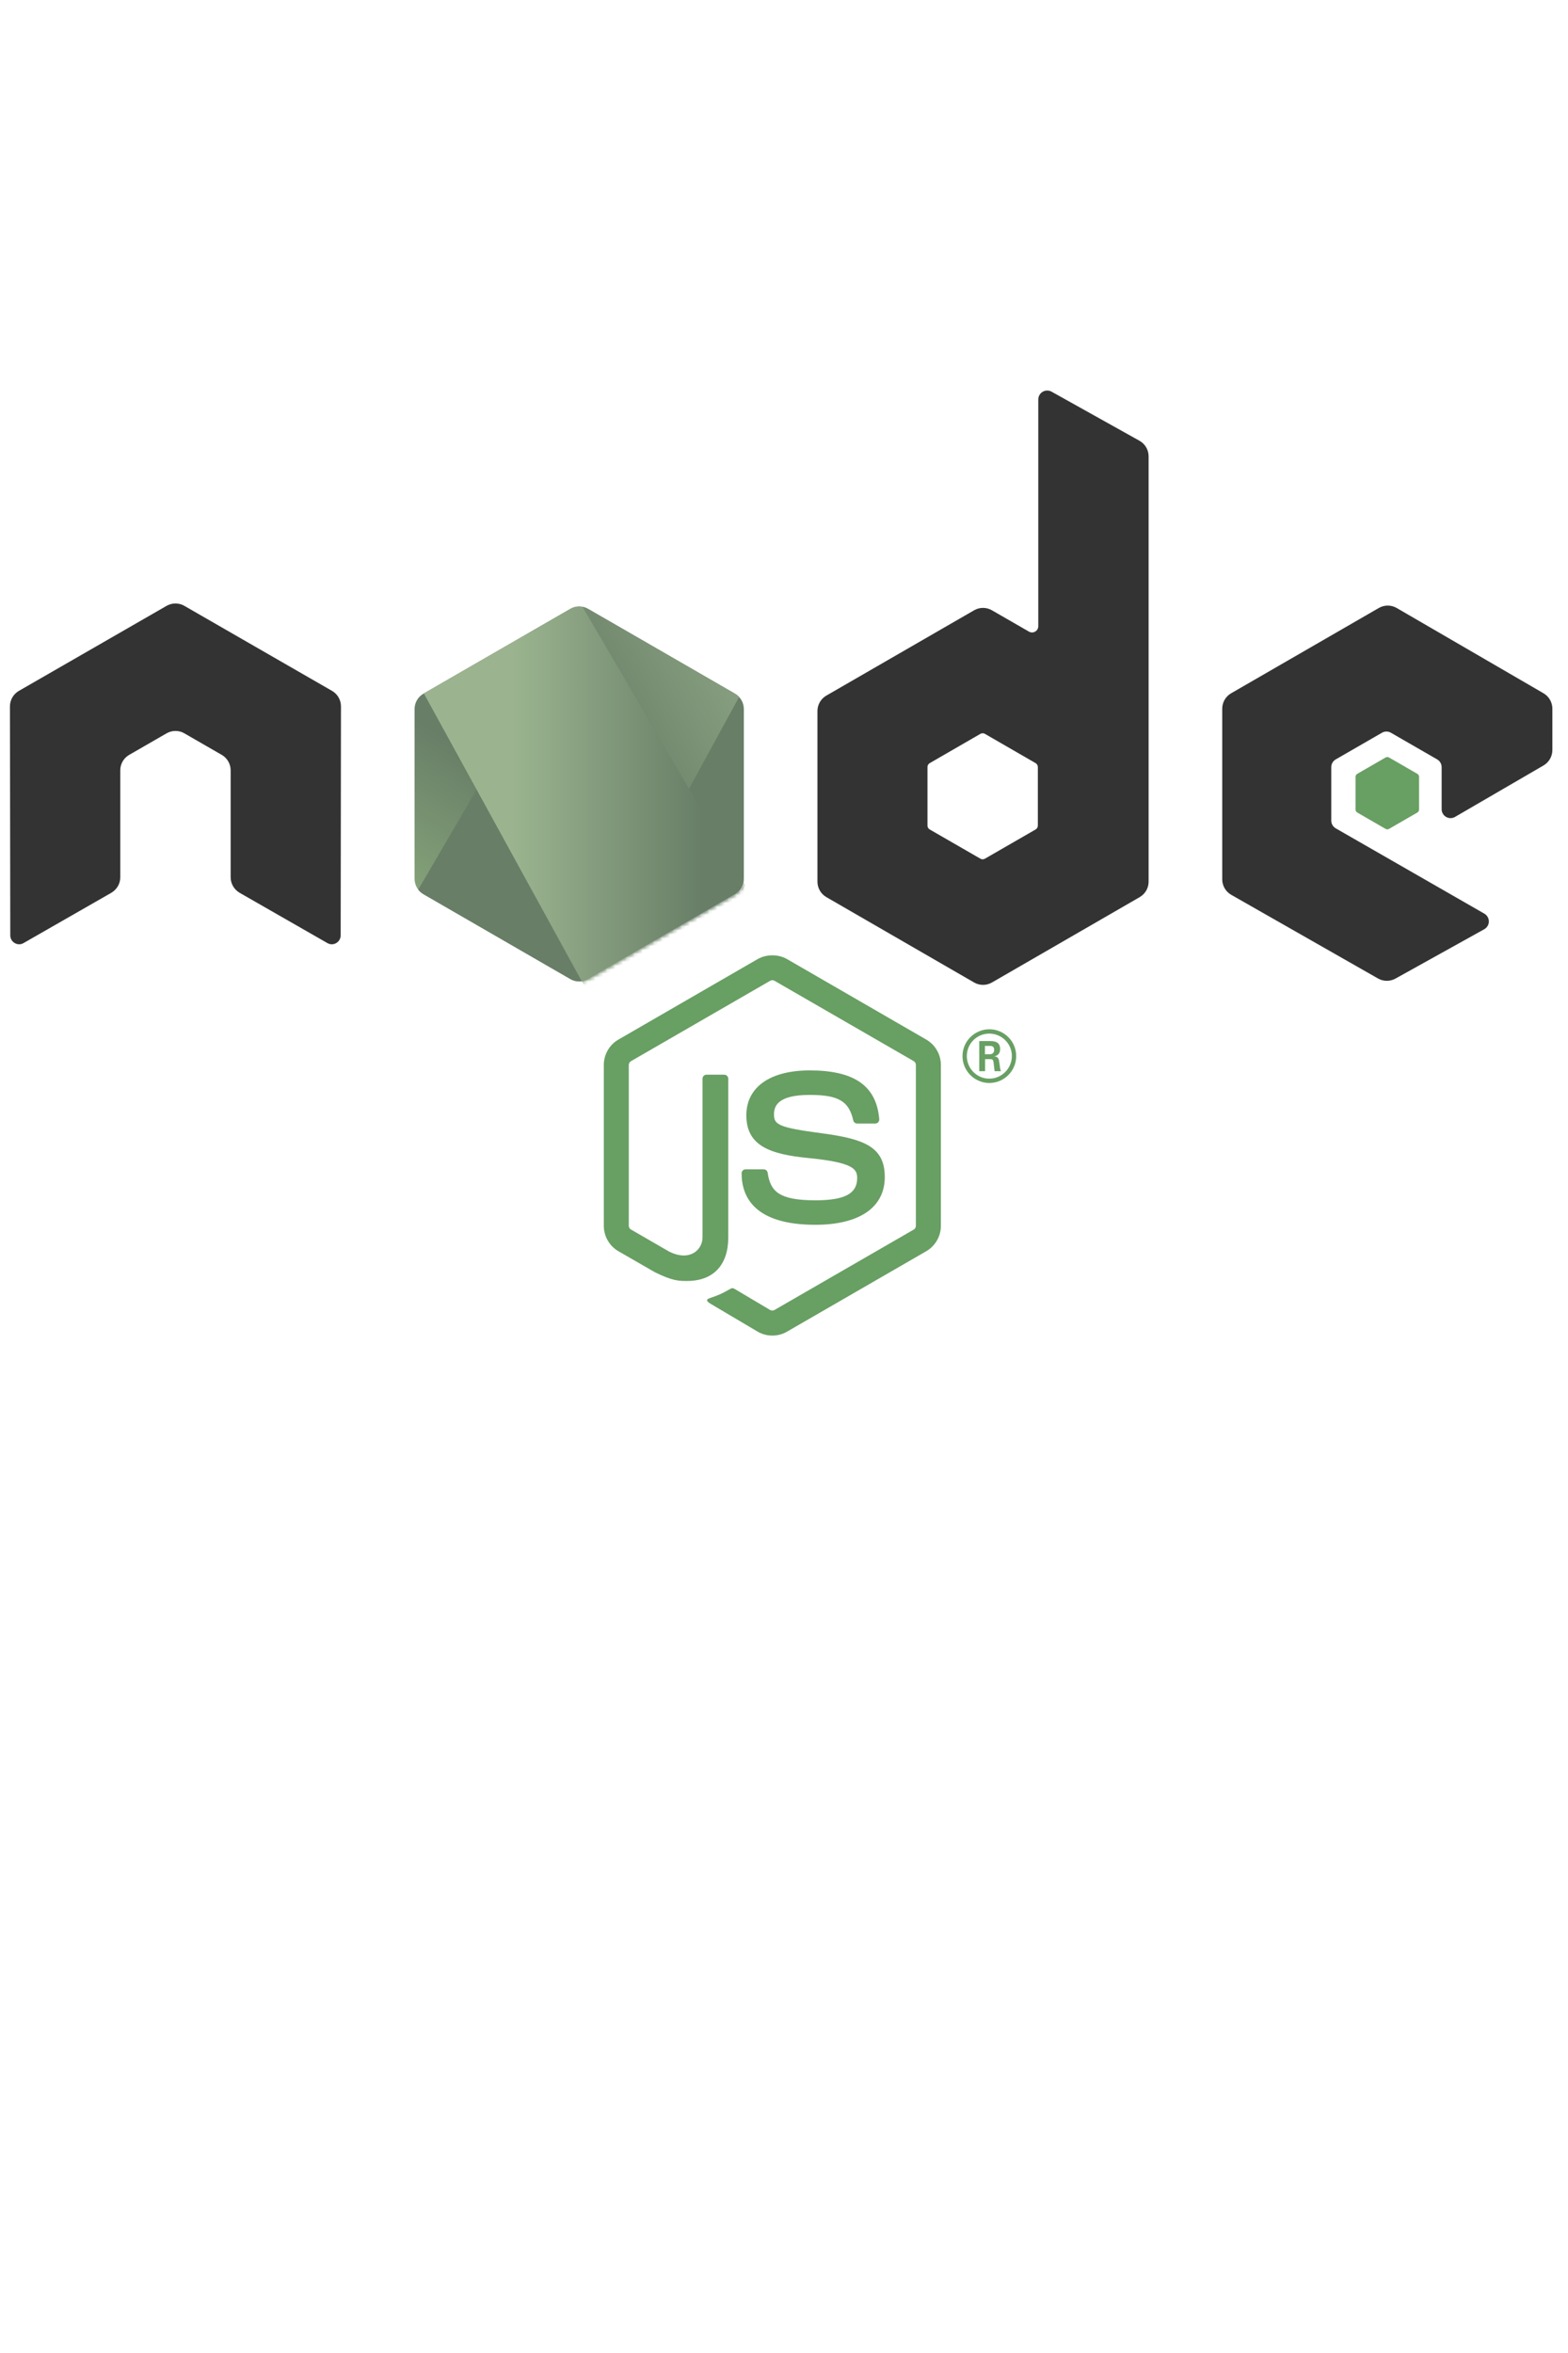 <?xml version="1.0" encoding="UTF-8"?>
<svg width="400px" height="600px" viewBox="0 0 400 600" version="1.1" xmlns="http://www.w3.org/2000/svg" xmlns:xlink="http://www.w3.org/1999/xlink">
    <!-- Generator: Sketch 42 (36781) - http://www.bohemiancoding.com/sketch -->
    <title>nodejs</title>
    <desc>Created with Sketch.</desc>
    <defs>
        <path d="M40.054,95.523 L2.578,73.895 C1.177,73.087 0.314,71.593 0.314,69.975 L0.314,26.688 C0.314,25.071 1.177,23.578 2.577,22.768 L40.053,1.123 C41.455,0.315 43.18,0.315 44.581,1.123 L82.049,22.768 C83.449,23.578 84.311,25.071 84.311,26.688 L84.311,69.977 C84.311,71.593 83.449,73.087 82.047,73.895 L44.58,95.523 C43.88,95.926 43.098,96.129 42.317,96.129 C41.535,96.129 40.754,95.926 40.054,95.523" id="path-1"></path>
        <linearGradient x1="-4418.47%" y1="16.568%" x2="5323.229%" y2="16.568%" id="linearGradient-3">
            <stop stop-color="#9BB48F" offset="0%"></stop>
            <stop stop-color="#9BB48F" offset="9.192%"></stop>
            <stop stop-color="#9BB48F" offset="30.263%"></stop>
            <stop stop-color="#687E67" offset="86.244%"></stop>
            <stop stop-color="#687E67" offset="100%"></stop>
        </linearGradient>
        <path d="M40.054,95.523 L2.578,73.895 C1.177,73.087 0.314,71.593 0.314,69.975 L0.314,26.688 C0.314,25.071 1.177,23.578 2.577,22.768 L40.053,1.123 C41.455,0.315 43.18,0.315 44.581,1.123 L82.049,22.768 C83.449,23.578 84.311,25.071 84.311,26.688 L84.311,69.977 C84.311,71.593 83.449,73.087 82.047,73.895 L44.58,95.523 C43.88,95.926 43.098,96.129 42.317,96.129 C41.535,96.129 40.754,95.926 40.054,95.523" id="path-4"></path>
        <linearGradient x1="-9713.77%" y1="31.987%" x2="27.929%" y2="31.987%" id="linearGradient-6">
            <stop stop-color="#9BB48F" offset="0%"></stop>
            <stop stop-color="#9BB48F" offset="9.192%"></stop>
            <stop stop-color="#9BB48F" offset="30.263%"></stop>
            <stop stop-color="#687E67" offset="86.244%"></stop>
            <stop stop-color="#687E67" offset="100%"></stop>
        </linearGradient>
        <polygon id="path-7" points="0 533.68 533.68 533.68 533.68 0 0 0"></polygon>
        <linearGradient x1="68.141%" y1="82.52%" x2="27.833%" y2="10.281%" id="linearGradient-9">
            <stop stop-color="#687E67" offset="0%"></stop>
            <stop stop-color="#687E67" offset="52.88%"></stop>
            <stop stop-color="#83A178" offset="100%"></stop>
        </linearGradient>
        <linearGradient x1="43.204%" y1="44.778%" x2="159.268%" y2="118.3%" id="linearGradient-10">
            <stop stop-color="#687E67" offset="0%"></stop>
            <stop stop-color="#687E67" offset="13.756%"></stop>
            <stop stop-color="#9BB48F" offset="69.737%"></stop>
            <stop stop-color="#9BB48F" offset="90.808%"></stop>
            <stop stop-color="#9BB48F" offset="100%"></stop>
        </linearGradient>
        <linearGradient x1="-4.533%" y1="49.998%" x2="101.719%" y2="49.998%" id="linearGradient-11">
            <stop stop-color="#9BB48F" offset="0%"></stop>
            <stop stop-color="#9BB48F" offset="9.192%"></stop>
            <stop stop-color="#9BB48F" offset="30.263%"></stop>
            <stop stop-color="#687E67" offset="86.244%"></stop>
            <stop stop-color="#687E67" offset="100%"></stop>
        </linearGradient>
        <path d="M40.054,95.523 L2.578,73.895 C1.177,73.087 0.314,71.593 0.314,69.975 L0.314,26.688 C0.314,25.071 1.177,23.578 2.577,22.768 L40.053,1.123 C41.455,0.315 43.18,0.315 44.581,1.123 L82.049,22.768 C83.449,23.578 84.311,25.071 84.311,26.688 L84.311,69.977 C84.311,71.593 83.449,73.087 82.047,73.895 L44.58,95.523 C43.88,95.926 43.098,96.129 42.317,96.129 C41.535,96.129 40.754,95.926 40.054,95.523" id="path-12"></path>
        <linearGradient x1="-103.698%" y1="49.999%" x2="100.586%" y2="49.999%" id="linearGradient-14">
            <stop stop-color="#9BB48F" offset="0%"></stop>
            <stop stop-color="#9BB48F" offset="9.192%"></stop>
            <stop stop-color="#9BB48F" offset="30.263%"></stop>
            <stop stop-color="#687E67" offset="86.244%"></stop>
            <stop stop-color="#687E67" offset="100%"></stop>
        </linearGradient>
        <path d="M40.054,95.523 L2.578,73.895 C1.177,73.087 0.314,71.593 0.314,69.975 L0.314,26.688 C0.314,25.071 1.177,23.578 2.577,22.768 L40.053,1.123 C41.455,0.315 43.18,0.315 44.581,1.123 L82.049,22.768 C83.449,23.578 84.311,25.071 84.311,26.688 L84.311,69.977 C84.311,71.593 83.449,73.087 82.047,73.895 L44.58,95.523 C43.88,95.926 43.098,96.129 42.317,96.129 C41.535,96.129 40.754,95.926 40.054,95.523" id="path-15"></path>
        <linearGradient x1="130.347%" y1="311.036%" x2="4.358%" y2="-101.153%" id="linearGradient-17">
            <stop stop-color="#687E67" offset="0%"></stop>
            <stop stop-color="#687E67" offset="52.88%"></stop>
            <stop stop-color="#83A178" offset="100%"></stop>
        </linearGradient>
    </defs>
    <g id="Page-1" stroke="none" stroke-width="1" fill="none" fill-rule="evenodd">
        <g id="nodejs">
            <g id="Node.js_logo" transform="translate(-67.196, -47)">
                <g id="g3363" transform="translate(267.084, 267.377) scale(-1, 1) rotate(-180) translate(-267.084, -267.377) translate(0.084, 0.377)">
                    <g id="g3449" transform="translate(172.557, 236.598)">
                        <g id="g3451-Clipped">
                            <mask id="mask-2" fill="white">
                                <use xlink:href="#path-1"></use>
                            </mask>
                            <g id="path3455"></g>
                            <g id="g3451" mask="url(#mask-2)">
                                <g transform="translate(38.247, 103.178)" id="g3457">
                                    <g>
                                        <g id="g3459" fill-rule="nonzero" fill="url(#linearGradient-3)">
                                            <g id="g3465">
                                                <g id="g3467">
                                                    <polygon id="path3481" points="0.558 0.294 0.042 0 0.73 0"></polygon>
                                                </g>
                                            </g>
                                        </g>
                                    </g>
                                </g>
                            </g>
                        </g>
                    </g>
                    <g id="g3509" transform="translate(172.557, 236.598)">
                        <g id="g3511-Clipped">
                            <mask id="mask-5" fill="white">
                                <use xlink:href="#path-4"></use>
                            </mask>
                            <g id="path3515"></g>
                            <g id="g3511" mask="url(#mask-5)">
                                <g transform="translate(85.389, 23.126)" id="g3517">
                                    <g>
                                        <g id="g3519" fill-rule="nonzero" fill="url(#linearGradient-6)">
                                            <g id="g3525">
                                                <g id="g3527">
                                                    <polygon id="path3541" points="0.248 0.338 0 0.762 0 0.194 0.248 0.338"></polygon>
                                                </g>
                                            </g>
                                        </g>
                                    </g>
                                </g>
                            </g>
                        </g>
                    </g>
                    <g id="g3590" transform="translate(0, 0)">
                        <g id="g3365">
                            <g id="g3367-Clipped">
                                <mask id="mask-8" fill="white">
                                    <use xlink:href="#path-7"></use>
                                </mask>
                                <g id="path3371"></g>
                                <g id="g3367" mask="url(#mask-8)">
                                    <g transform="translate(69.378, 146.762)">
                                        <g id="g3373" transform="translate(151.168, 0.049)">
                                            <path d="M43.584,0 C42.285,0 40.994,0.339 39.857,0.997 L27.993,8.017 C26.222,9.008 27.087,9.359 27.671,9.563 C30.035,10.383 30.513,10.572 33.036,12.002 C33.298,12.151 33.647,12.094 33.918,11.935 L43.032,6.524 C43.362,6.341 43.828,6.341 44.133,6.524 L79.667,27.034 C79.998,27.222 80.209,27.603 80.209,27.995 L80.209,69.003 C80.209,69.404 79.998,69.779 79.658,69.982 L44.139,90.474 C43.811,90.666 43.375,90.666 43.044,90.474 L7.534,69.976 C7.189,69.779 6.97,69.392 6.97,69.003 L6.97,27.995 C6.97,27.603 7.189,27.231 7.53,27.045 L17.265,21.421 C22.546,18.78 25.78,21.891 25.78,25.015 L25.78,65.503 C25.78,66.076 26.24,66.527 26.813,66.527 L31.318,66.527 C31.882,66.527 32.348,66.076 32.348,65.503 L32.348,25.015 C32.348,17.966 28.509,13.924 21.827,13.924 C19.773,13.924 18.156,13.924 13.642,16.148 L4.324,21.513 C2.022,22.843 0.597,25.331 0.597,27.995 L0.597,69.003 C0.597,71.667 2.022,74.155 4.324,75.479 L39.857,96.013 C42.106,97.284 45.094,97.284 47.325,96.013 L82.857,75.479 C85.158,74.149 86.589,71.667 86.589,69.003 L86.589,27.995 C86.589,25.331 85.158,22.852 82.857,21.513 L47.325,0.997 C46.189,0.339 44.9,0 43.584,0" id="path3375" fill="#689F63" fill-rule="nonzero"></path>
                                        </g>
                                        <g id="g3377" transform="translate(186.16, 28.301)">
                                            <path d="M19.568,0 C4.019,0 0.761,7.137 0.761,13.124 C0.761,13.693 1.219,14.148 1.788,14.148 L6.382,14.148 C6.895,14.148 7.323,13.779 7.403,13.278 C8.097,8.601 10.165,6.241 19.568,6.241 C27.054,6.241 30.241,7.934 30.241,11.906 C30.241,14.195 29.337,15.895 17.704,17.034 C7.981,17.996 1.968,20.144 1.968,27.921 C1.968,35.091 8.011,39.367 18.143,39.367 C29.527,39.367 35.16,35.416 35.873,26.939 C35.9,26.647 35.797,26.366 35.602,26.149 C35.407,25.945 35.136,25.82 34.849,25.82 L30.237,25.82 C29.76,25.82 29.337,26.16 29.24,26.624 C28.134,31.545 25.443,33.118 18.143,33.118 C9.97,33.118 9.02,30.27 9.02,28.137 C9.02,25.552 10.141,24.8 21.176,23.34 C32.096,21.896 37.284,19.852 37.284,12.177 C37.284,4.435 30.828,0 19.568,0" id="path3379" fill="#689F63" fill-rule="nonzero"></path>
                                        </g>
                                        <g id="g3381" transform="translate(242.77, 63.775)">
                                            <path d="M6.226,8.005 L7.421,8.005 C8.397,8.005 8.581,8.693 8.581,9.091 C8.581,10.143 7.855,10.143 7.456,10.143 L6.226,10.143 L6.226,8.005 Z M4.775,11.375 L7.421,11.375 C8.327,11.375 10.103,11.375 10.103,9.345 C10.103,7.931 9.197,7.642 8.652,7.461 C9.705,7.389 9.776,6.699 9.92,5.722 C9.994,5.106 10.103,4.054 10.319,3.693 L8.69,3.693 C8.652,4.054 8.397,6.012 8.397,6.12 C8.292,6.555 8.144,6.772 7.601,6.772 L6.262,6.772 L6.262,3.693 L4.775,3.693 L4.775,11.375 Z M1.605,7.552 C1.605,4.363 4.179,1.79 7.33,1.79 C10.52,1.79 13.092,4.417 13.092,7.552 C13.092,10.74 10.484,13.277 7.33,13.277 C4.214,13.277 1.605,10.778 1.605,7.552 L1.605,7.552 Z M14.196,7.533 C14.196,3.765 11.115,0.685 7.348,0.685 C3.615,0.685 0.499,3.729 0.499,7.533 C0.499,11.41 3.689,14.383 7.348,14.383 C11.045,14.383 14.196,11.41 14.196,7.533 L14.196,7.533 Z" id="path3383" fill="#689F63" fill-rule="nonzero"></path>
                                        </g>
                                        <g id="g3385" transform="translate(0.216, 99.116)">
                                            <path d="M84.499,61.373 C84.499,63.011 83.637,64.516 82.224,65.327 L44.551,87.008 C43.914,87.383 43.2,87.578 42.477,87.607 L42.088,87.607 C41.367,87.578 40.654,87.383 40.007,87.008 L2.334,65.327 C0.929,64.516 0.056,63.011 0.056,61.373 L0.139,2.993 C0.139,2.181 0.56,1.426 1.275,1.027 C1.974,0.608 2.838,0.608 3.535,1.027 L25.924,13.848 C27.34,14.689 28.202,16.173 28.202,17.796 L28.202,45.071 C28.202,46.697 29.063,48.202 30.474,49.011 L40.007,54.501 C40.718,54.911 41.495,55.112 42.288,55.112 C43.064,55.112 43.861,54.911 44.551,54.501 L54.081,49.011 C55.492,48.202 56.357,46.697 56.357,45.071 L56.357,17.796 C56.357,16.173 57.23,14.68 58.637,13.848 L81.021,1.027 C81.722,0.608 82.599,0.608 83.295,1.027 C83.989,1.426 84.426,2.181 84.426,2.993 L84.499,61.373 Z" id="path3387" fill="#333333"></path>
                                        </g>
                                        <g id="g3389" transform="translate(205.564, 89.175)">
                                            <path d="M56.926,40.915 C56.926,40.51 56.709,40.134 56.357,39.932 L43.417,32.473 C43.065,32.271 42.632,32.271 42.281,32.473 L29.341,39.932 C28.988,40.134 28.772,40.51 28.772,40.915 L28.772,55.858 C28.772,56.263 28.988,56.639 29.34,56.843 L42.279,64.316 C42.632,64.52 43.065,64.52 43.418,64.316 L56.358,56.843 C56.709,56.639 56.926,56.263 56.926,55.858 L56.926,40.915 Z M60.422,151.568 C59.717,151.959 58.857,151.951 58.16,151.542 C57.466,151.134 57.038,150.387 57.038,149.58 L57.038,91.765 C57.038,91.196 56.734,90.67 56.243,90.385 C55.75,90.1 55.143,90.1 54.65,90.385 L45.213,95.821 C43.806,96.633 42.074,96.632 40.666,95.821 L2.979,74.07 C1.57,73.257 0.703,71.755 0.703,70.129 L0.703,26.62 C0.703,24.994 1.57,23.493 2.977,22.678 L40.664,0.912 C42.073,0.099 43.807,0.099 45.216,0.912 L82.909,22.678 C84.316,23.493 85.184,24.994 85.184,26.62 L85.184,135.078 C85.184,136.727 84.291,138.248 82.85,139.052 L60.422,151.568 Z" id="path3391" fill="#333333"></path>
                                        </g>
                                        <g id="g3393" transform="translate(308.762, 90.276)">
                                            <path d="M82.72,55.147 C84.122,55.961 84.985,57.46 84.985,59.082 L84.985,69.626 C84.985,71.247 84.122,72.748 82.719,73.562 L45.273,95.303 C43.864,96.122 42.125,96.123 40.713,95.309 L3.038,73.559 C1.63,72.746 0.763,71.245 0.763,69.619 L0.763,26.121 C0.763,24.484 1.641,22.975 3.062,22.166 L40.502,0.833 C41.882,0.044 43.575,0.036 44.964,0.808 L67.61,13.394 C68.329,13.795 68.776,14.548 68.781,15.368 C68.786,16.189 68.349,16.949 67.639,17.357 L29.725,39.118 C29.017,39.523 28.581,40.278 28.581,41.092 L28.581,54.724 C28.581,55.537 29.015,56.289 29.721,56.695 L41.52,63.497 C42.222,63.903 43.089,63.903 43.792,63.497 L55.597,56.695 C56.302,56.289 56.736,55.537 56.736,54.724 L56.736,43.998 C56.736,43.184 57.171,42.431 57.877,42.026 C58.582,41.618 59.451,41.622 60.155,42.03 L82.72,55.147 Z" id="path3395" fill="#333333"></path>
                                        </g>
                                        <g id="g3397" transform="translate(343.194, 128.782)">
                                            <path d="M8.005,18.679 C8.276,18.835 8.608,18.835 8.879,18.679 L16.11,14.507 C16.38,14.351 16.547,14.062 16.547,13.75 L16.547,5.4 C16.547,5.087 16.38,4.8 16.11,4.643 L8.879,0.471 C8.608,0.314 8.276,0.314 8.005,0.471 L0.779,4.643 C0.509,4.8 0.342,5.087 0.342,5.4 L0.342,13.75 C0.342,14.062 0.509,14.351 0.779,14.507 L8.005,18.679 Z" id="path3399" fill="#689F63"></path>
                                        </g>
                                    </g>
                                </g>
                            </g>
                        </g>
                        <g id="g3401" transform="translate(172.557, 236.598)" fill-rule="nonzero" fill="url(#linearGradient-9)">
                            <g id="g3403">
                                <g id="g3409">
                                    <g id="g3411">
                                        <path d="M40.054,95.523 L2.578,73.895 C1.176,73.087 0.314,71.593 0.314,69.975 L0.314,69.975 L0.314,26.688 C0.314,25.071 1.176,23.578 2.577,22.768 L2.577,22.768 L40.053,1.123 C41.455,0.315 43.18,0.315 44.581,1.123 L44.581,1.123 L82.049,22.768 C83.449,23.578 84.311,25.071 84.311,26.688 L84.311,26.688 L84.311,69.977 C84.311,71.593 83.449,73.087 82.047,73.895 L82.047,73.895 L44.58,95.523 C43.88,95.926 43.098,96.129 42.317,96.129 L42.317,96.129 C41.535,96.129 40.754,95.926 40.054,95.523" id="path3421"></path>
                                    </g>
                                </g>
                            </g>
                        </g>
                        <g id="g3423" transform="translate(173.446, 236.598)" fill-rule="nonzero" fill="url(#linearGradient-10)">
                            <g id="g3425">
                                <g id="g3431">
                                    <g id="g3433">
                                        <path d="M0.356,23.939 C0.712,23.472 1.162,23.072 1.687,22.768 L1.687,22.768 L33.835,4.201 L39.187,1.123 C39.988,0.662 40.901,0.466 41.799,0.532 L41.799,0.532 C42.098,0.557 42.397,0.612 42.689,0.696 L42.689,0.696 L82.208,73.061 C81.906,73.385 81.553,73.667 81.158,73.895 L81.158,73.895 L56.619,88.06 L43.651,95.523 C43.281,95.736 42.883,95.89 42.475,95.99 L42.475,95.99 L0.356,23.939 Z" id="path3447"></path>
                                    </g>
                                </g>
                            </g>
                        </g>
                        <g id="g3483" transform="translate(175.225, 236.598)" fill-rule="nonzero" fill="url(#linearGradient-11)">
                            <g id="g3485">
                                <g id="g3491">
                                    <g id="g3493">
                                        <path d="M39.194,96.105 C38.567,96.043 37.951,95.848 37.386,95.523 L37.386,95.523 L0.016,73.957 L40.303,0.565 C40.861,0.646 41.408,0.833 41.913,1.123 L41.913,1.123 L79.38,22.768 C80.538,23.437 81.328,24.574 81.567,25.86 L81.567,25.86 L40.493,96.03 C40.19,96.091 39.881,96.121 39.572,96.121 L39.572,96.121 C39.446,96.121 39.32,96.116 39.194,96.105" id="path3507"></path>
                                    </g>
                                </g>
                            </g>
                        </g>
                        <g id="g3543" transform="translate(172.557, 236.598)">
                            <g id="g3545-Clipped">
                                <mask id="mask-13" fill="white">
                                    <use xlink:href="#path-12"></use>
                                </mask>
                                <g id="path3549"></g>
                                <g id="g3545" mask="url(#mask-13)">
                                    <g transform="translate(42.694, -0.889)" id="g3551">
                                        <g>
                                            <g id="g3553" fill-rule="nonzero" fill="url(#linearGradient-14)">
                                                <g id="g3559">
                                                    <g id="g3561">
                                                        <path d="M39.449,23.657 L1.934,2.014 C1.418,1.716 0.855,1.529 0.278,1.451 L1.026,0.09 L42.694,24.21 L42.694,24.778 L41.664,26.538 C41.356,25.339 40.541,24.29 39.449,23.657" id="path3575"></path>
                                                    </g>
                                                </g>
                                            </g>
                                        </g>
                                    </g>
                                </g>
                            </g>
                        </g>
                        <g id="g3577" transform="translate(172.557, 236.598)">
                            <g id="g3579-Clipped">
                                <mask id="mask-16" fill="white">
                                    <use xlink:href="#path-15"></use>
                                </mask>
                                <g id="path3583"></g>
                                <g id="g3579" mask="url(#mask-16)">
                                    <g transform="translate(42.694, -0.889)" id="g3585">
                                        <g>
                                            <g id="g3587" fill-rule="nonzero" fill="url(#linearGradient-17)">
                                                <g id="g3593">
                                                    <g id="g3595">
                                                        <path d="M39.449,23.657 L1.934,2.014 C1.418,1.716 0.855,1.529 0.278,1.451 L1.026,0.09 L42.694,24.21 L42.694,24.778 L41.664,26.538 C41.356,25.339 40.541,24.29 39.449,23.657" id="path3605"></path>
                                                    </g>
                                                </g>
                                            </g>
                                        </g>
                                    </g>
                                </g>
                            </g>
                        </g>
                    </g>
                </g>
            </g>
        </g>
    </g>
</svg>